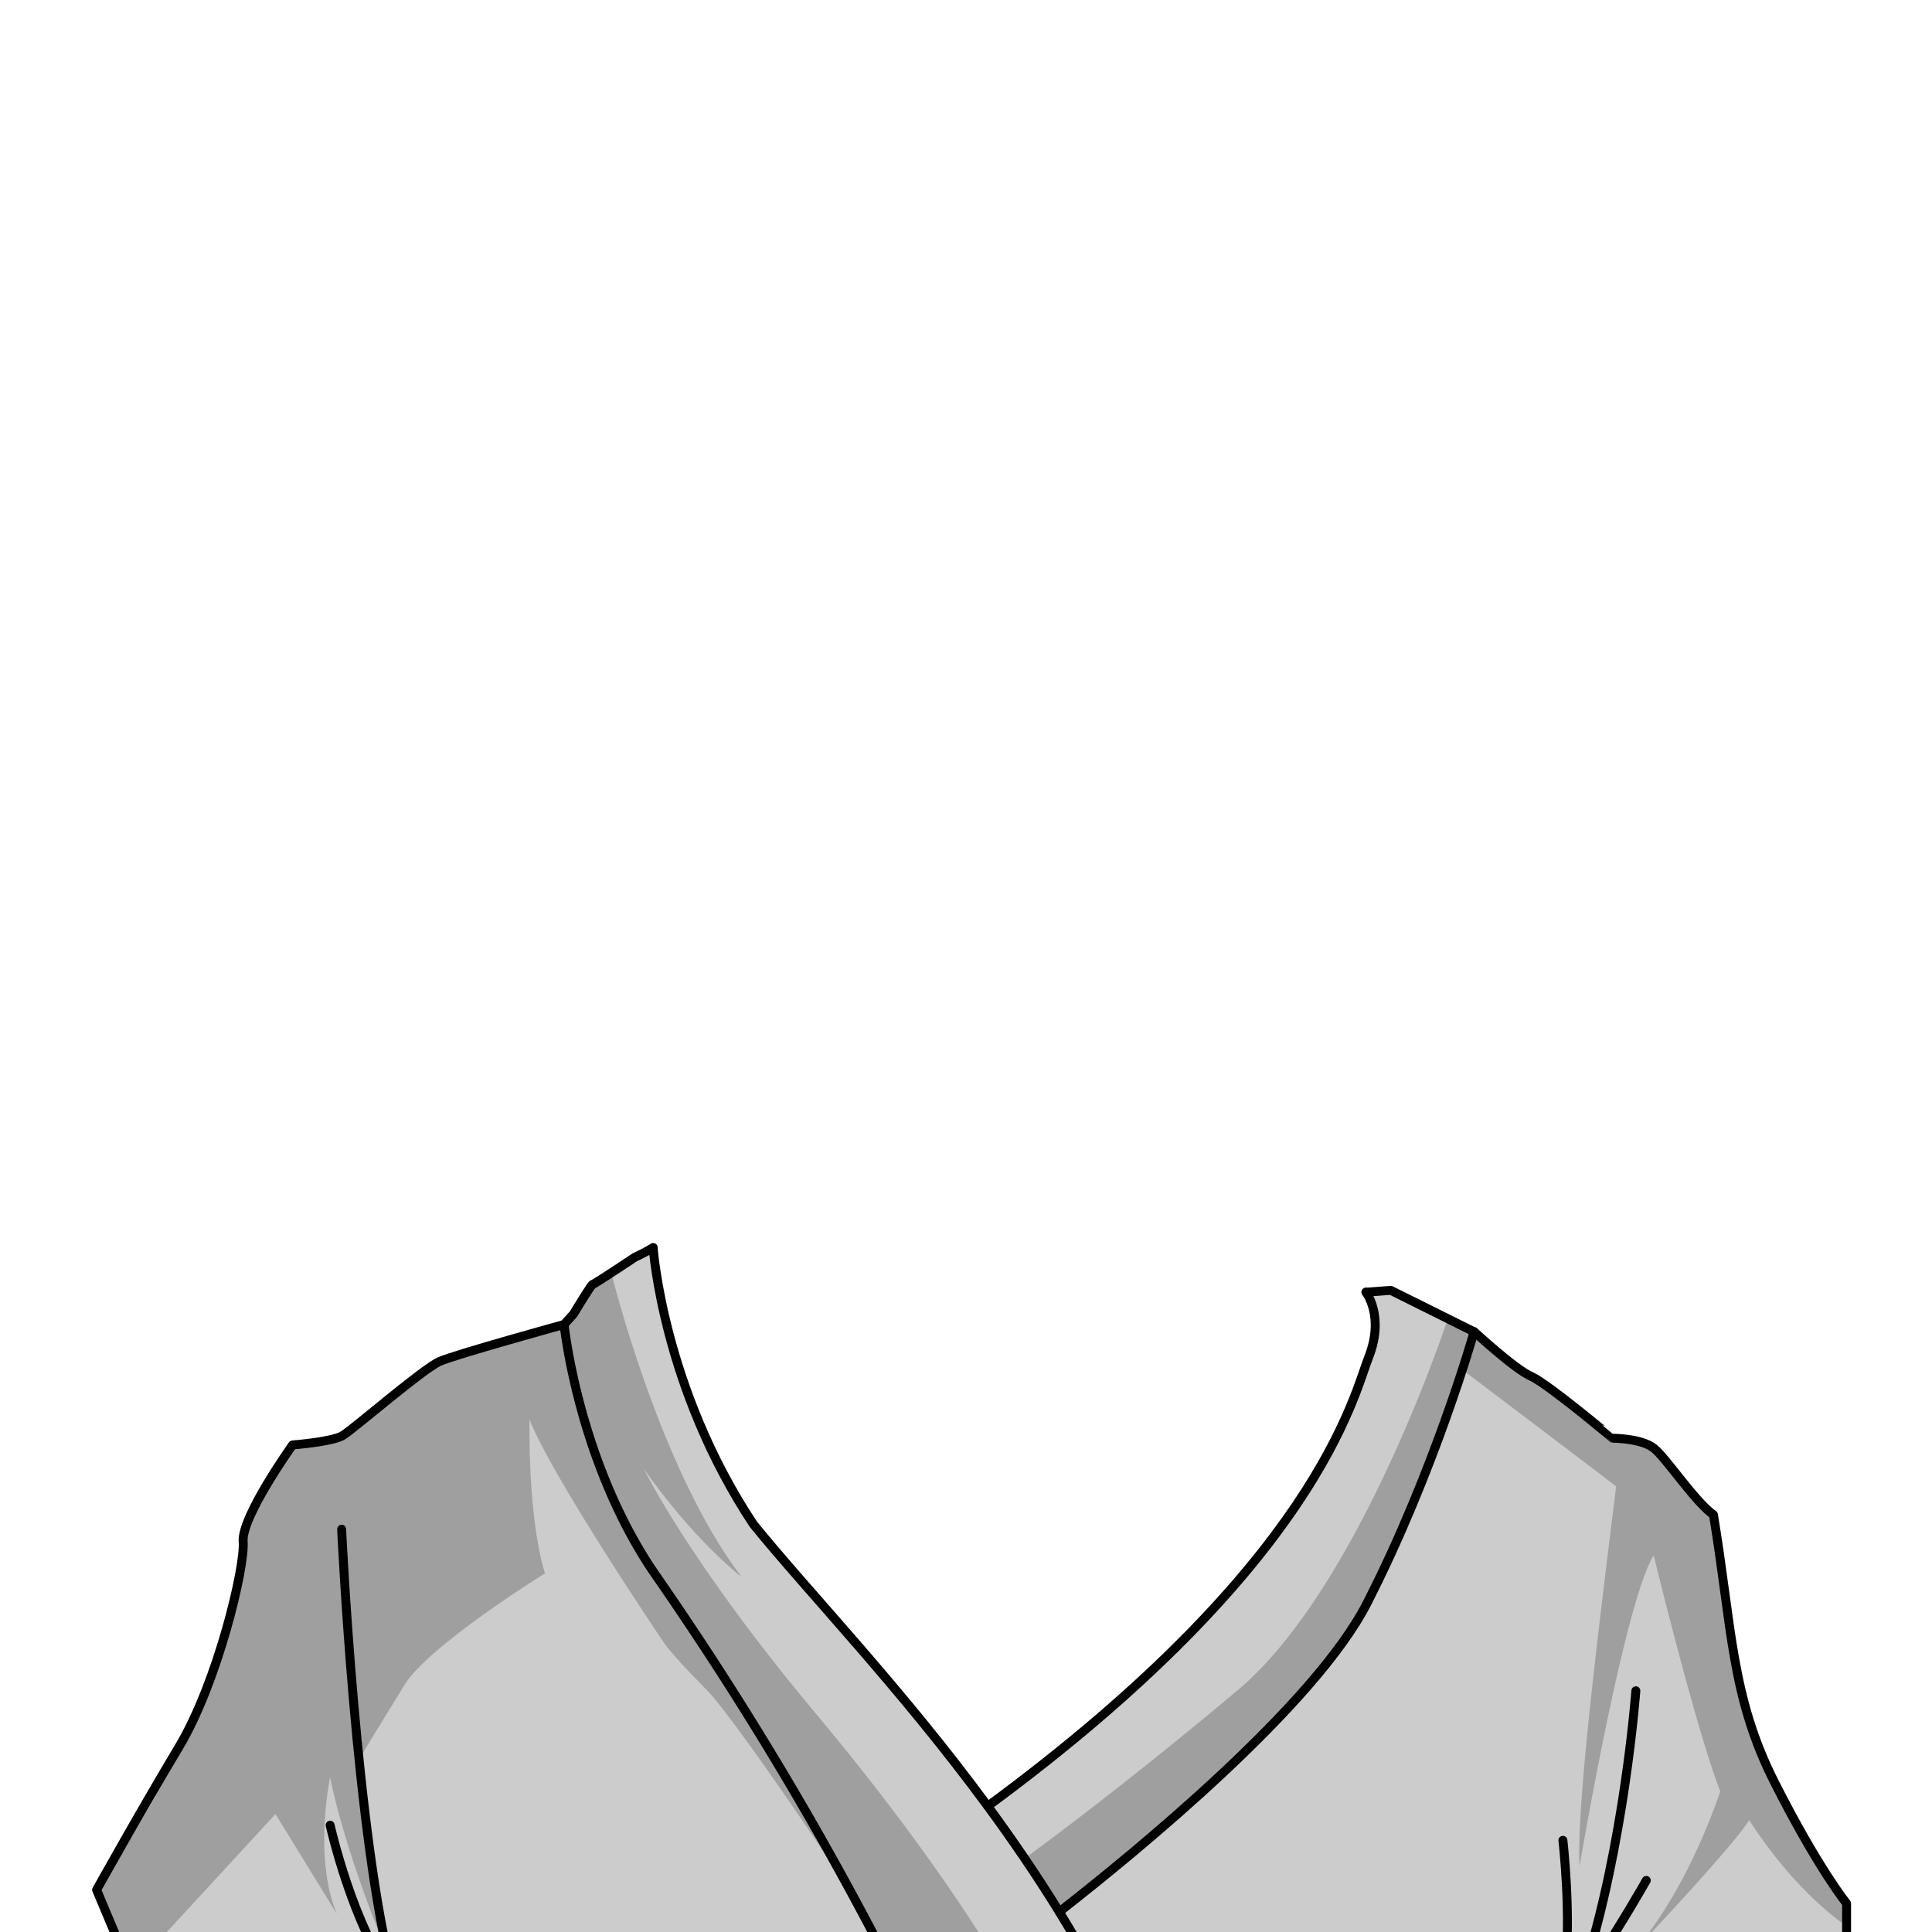 <svg xmlns="http://www.w3.org/2000/svg" viewBox="0 0 432 432">
  <defs>
    <style>.BUNTAI_WOLF_OUTFIT_WOLF_OUTFIT_32_cls-1{isolation:isolate;}.BUNTAI_WOLF_OUTFIT_WOLF_OUTFIT_32_cls-2{fill:#ccc;}.BUNTAI_WOLF_OUTFIT_WOLF_OUTFIT_32_cls-3{fill:none;stroke:#000;stroke-linecap:round;stroke-linejoin:round;stroke-width:2px;}.BUNTAI_WOLF_OUTFIT_WOLF_OUTFIT_32_cls-4{opacity:0.22;mix-blend-mode:multiply;}</style>
  </defs>
  <g class="BUNTAI_WOLF_OUTFIT_WOLF_OUTFIT_32_cls-1">
    <g id="outfit">
      <path class="BUNTAI_WOLF_OUTFIT_WOLF_OUTFIT_32_cls-2" d="M412.85,425.6V440l-57.29.74h-1.44l-4.27.06-104.54,1.34-44.55.57L31,444.94l-9.32-22.37s9.78-17.48,18.4-31.92,14.81-40.32,14.34-45.91,11.06-21.67,11.06-21.67,8.86-.7,11.19-2.09,17.94-14.92,21.67-16.55,27.84-8.27,27.84-8.27l2.1-2.33s4-6.64,4.31-6.64S142,281.1,142,281.1q1.71-.8,3.27-1.68c1.76,10.33,5.91,23.77,10.54,37.38,5.75,16.89,18.61,32.19,35.74,50.81a331.83,331.83,0,0,1,28.86,36.24s9.41-6,23.57-18.19,37.57-36.78,37.57-36.78l9.78-14.41c9.79-14.4,16.14-29.92,16.17-38a20.4,20.4,0,0,0-1.25-7.57l4.74-.35,18.62,9.26s9.08,8.39,12.75,10,18.18,13.81,18.18,13.81,6.46,0,9.26,2.27,9.09,11.88,13.28,14.85c4.2,25.34,3.91,40.55,13.69,59.89S412.85,425.6,412.85,425.6Z" />
      <path class="BUNTAI_WOLF_OUTFIT_WOLF_OUTFIT_32_cls-3" d="M305.43,288.94l5.56-.41,18.62,9.26s-8.8,31.11-23.95,60.7c-11.67,22.81-51.26,55.31-68.8,69" />
      <path class="BUNTAI_WOLF_OUTFIT_WOLF_OUTFIT_32_cls-3" d="M200.76,442.76c-1.65-3.14-3.56-6.74-5.77-10.87a762.92,762.92,0,0,0-48.7-80.16c-17-24.93-20.16-55.57-20.16-55.57l2.1-2.33s4-6.64,4.31-6.64S142,281.1,142,281.1a40.68,40.68,0,0,0,4.05-2.14" />
      <path class="BUNTAI_WOLF_OUTFIT_WOLF_OUTFIT_32_cls-3" d="M305.43,288.94s4.23,5.36.61,14.53c-3.45,8.78-11.51,46.18-85.16,100.38" />
      <path class="BUNTAI_WOLF_OUTFIT_WOLF_OUTFIT_32_cls-3" d="M146.05,279s2.16,31.3,22.4,61.82c12.22,15.09,33,36.61,52.43,63.07,5.51,7.5,10.91,15.39,16,23.64,2.94,4.78,5.77,9.68,8.45,14.7" />
      <path class="BUNTAI_WOLF_OUTFIT_WOLF_OUTFIT_32_cls-3" d="M126.13,296.16S102,302.8,98.29,304.43,79,319.58,76.62,321s-11.19,2.09-11.19,2.09-11.52,16.08-11.06,21.67S48.66,376.2,40,390.65s-18.4,31.92-18.4,31.92L31,444.94l169.81-2.18,44.55-.57,104.54-1.34,4.27-.06h1.44l57.29-.74V425.6s-6.29-7.69-16.08-27-9.49-34.55-13.69-59.89c-4.19-3-10.48-12.58-13.28-14.85s-9.26-2.27-9.26-2.27S346,309.33,342.36,307.75s-12.75-10-12.75-10" />
      <path class="BUNTAI_WOLF_OUTFIT_WOLF_OUTFIT_32_cls-3" d="M355.56,440.78c7.38-11.07,12.55-20.31,12.55-20.31" />
      <path class="BUNTAI_WOLF_OUTFIT_WOLF_OUTFIT_32_cls-3" d="M354.12,440.79c9.13-28.44,11.66-62.73,11.66-62.73" />
      <path class="BUNTAI_WOLF_OUTFIT_WOLF_OUTFIT_32_cls-3" d="M349.47,411.5s2,17.56.38,29.35" />
      <path class="BUNTAI_WOLF_OUTFIT_WOLF_OUTFIT_32_cls-3" d="M76.39,341.94S79.65,411.38,88,442.37C79,431.19,73.82,408.12,73.82,408.12" />
      <g class="BUNTAI_WOLF_OUTFIT_WOLF_OUTFIT_32_cls-4">
        <path d="M323.73,294.86s-19.63,60.07-46.9,83-47.7,37.68-47.7,37.68l8.08,12.55s42.73-35.25,55.47-51.35,23.56-38.45,27.54-51.26A198.39,198.39,0,0,1,327,306.29s33.32,25.17,34.37,26.1c-3.61,29.24-9,71.77-8.16,84.82,0,0,9.91-58.61,16.55-69.44,4.42,17.94,11.06,43.16,14.91,52.78C375.05,428.16,362.81,439,362.81,439s24.12-25.34,28.32-32c10.83,16.78,21.72,23.61,21.72,23.61v-5s-13.51-19.81-19.34-35.31-10.07-51.38-10.07-51.38a46.88,46.88,0,0,1-9.56-10.48c-3.78-6-6.35-6.25-9.21-6.5s-5.23-.55-5.23-.55-9.73-9.15-15.32-12.82-9.69-5.06-11.37-8S323.73,294.86,323.73,294.86Z" />
        <path d="M136.69,284.61s10.77,44.05,29.17,68.05c-12.11-9.78-21.9-24.23-21.9-24.23s10,20.74,38.68,55,41.48,57.36,41.48,57.36L200.76,439s-34.66-53-43-61.4-9.56-10.66-9.56-10.66-24.75-36.64-29.82-49.57c-.18,24.47,3.49,34.43,3.49,34.43s-26,16.08-31.45,25-9.44,15.38-9.44,15.38,2.9,37.92,5.82,45C76.5,412.43,73.82,397.4,73.82,397.4S70,415.34,75.34,428c-11-17.94-13.75-22.37-13.75-22.37L29.22,440.78l-7.14-19s14.7-20.32,23.59-42.56,8.71-33.9,8.71-33.9,5.46-16.78,11.05-22.25c8.57-1.21,10.84,0,21.44-10.49,12.84-8.69,15.85-10.6,28-13.28l11.3-3.14L132,287Z" />
      </g>
    </g>
  </g>
</svg>